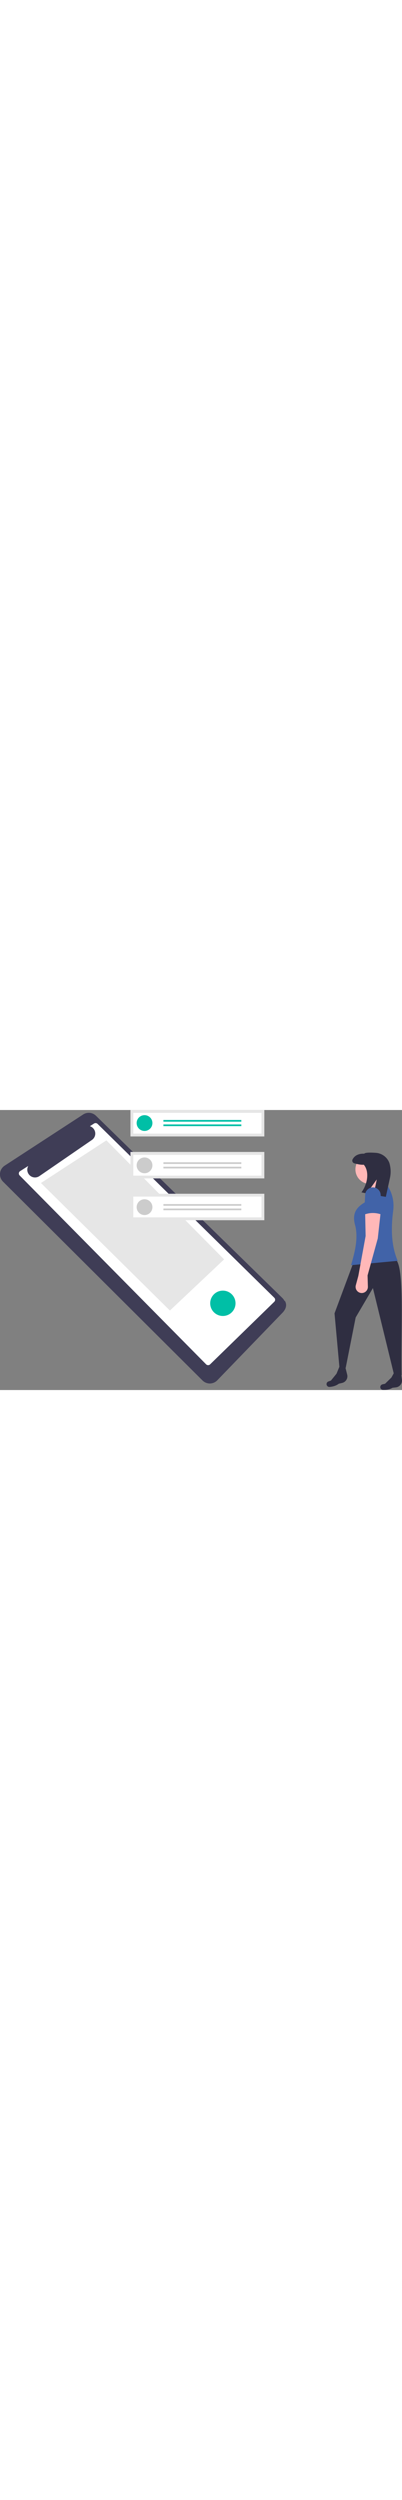 <?xml version="1.0" encoding="UTF-8" standalone="no"?><!DOCTYPE svg PUBLIC "-//W3C//DTD SVG 1.1//EN" "http://www.w3.org/Graphics/SVG/1.1/DTD/svg11.dtd"><svg width="400" height="100%" viewBox="0 0 3571 2485" version="1.1" xmlns="http://www.w3.org/2000/svg" xmlns:xlink="http://www.w3.org/1999/xlink" xml:space="preserve" xmlns:serif="http://www.serif.com/" style="fill-rule:evenodd;clip-rule:evenodd;stroke-linejoin:round;stroke-miterlimit:1.414;"><rect x="0" y="0" width="3571" height="2485" fill="#808080" stroke="none"/><path d="M2508.59,1668.39c35.736,35.054 36.58,93.196 1.876,129.272l-580.752,601.075c-17.265,17.868 -41.074,27.97 -65.92,27.97c-24.234,0 -47.506,-9.61 -64.679,-26.709l-1772.13,-1764.45c-17.266,-17.196 -26.983,-40.587 -26.983,-64.955c0,-30.966 15.689,-59.912 41.636,-76.814l696.838,-453.871c35.781,-23.547 83.571,-18.844 114.075,11.228l1656.04,1617.26Z" style="fill:#3f3d56;fill-rule:nonzero;"/><path d="M14.836,520.58c3.517,5.399 7.589,10.415 12.151,14.965l1767.97,1797.79c17.173,17.099 40.444,26.709 64.678,26.709c24.847,0 48.656,-10.103 65.921,-27.971l593.251,-626.074c4.042,-4.2 7.672,-8.778 10.841,-13.67c22.75,35.001 10.985,74.125 -19.174,105.336l-580.752,601.075c-17.265,17.868 -41.074,27.97 -65.92,27.97c-24.234,0 -47.506,-9.61 -64.679,-26.709l-1772.13,-1764.45c-30.624,-30.508 -35.721,-78.73 -12.151,-114.965Z" style="fill:#3f3d56;fill-rule:nonzero;"/><path d="M178.917,542.326l72.115,-45.979c-5.763,10.269 -8.79,21.85 -8.79,33.626c0,37.694 31.017,68.711 68.71,68.711c13.917,0 27.51,-4.228 38.972,-12.122l466.667,-320.833c18.642,-12.795 29.809,-34.005 29.809,-56.616c0,-29.868 -19.487,-56.468 -47.965,-65.473l37.154,-23.689c9.898,-6.31 22.973,-4.841 31.223,3.508l1569.9,1542.79c4.622,4.678 7.217,10.996 7.217,17.572c0,6.883 -2.842,13.468 -7.85,18.19l-570.149,555.546c-9.766,9.207 -25.293,8.992 -34.799,-0.483l-1656.42,-1675.96c-4.704,-4.689 -7.351,-11.065 -7.351,-17.707c0,-8.531 4.366,-16.494 11.559,-21.08Z" style="fill:#fff;fill-rule:nonzero;"/><path d="M1990.82,1325.58l-481.596,454.075l-1145.51,-1131.75l581.354,-378.396l1045.75,1056.07Z" style="fill:#e6e6e6;fill-rule:nonzero;"/><path d="M408.241,927.216c-6.557,6.257 -17.014,6.257 -23.572,0l-100.175,-100.173c-6.451,-6.472 -6.451,-17.099 0,-23.57c6.558,-6.258 17.015,-6.258 23.572,0l100.175,100.173c6.451,6.471 6.451,17.098 0,23.57Z" style="fill:#3f3d56;fill-rule:nonzero;"/><path d="M576.991,1095.97c-6.472,6.451 -17.1,6.451 -23.572,0l-100.175,-100.175c-3.114,-3.124 -4.864,-7.359 -4.864,-11.769c0,-9.144 7.524,-16.668 16.668,-16.668c4.41,0 8.645,1.751 11.768,4.865l100.175,100.175c6.453,6.471 6.453,17.1 0,23.572Z" style="fill:#3f3d56;fill-rule:nonzero;"/><circle cx="1979.7" cy="1715.34" r="112.5" style="fill:#00bfa6;"/><rect x="1158.87" y="743.216" width="1189.21" height="234.792" style="fill:#e6e6e6;"/><rect x="1158.87" y="372.219" width="1189.21" height="234.792" style="fill:#e6e6e6;"/><rect x="1158.87" y="0" width="1189.21" height="234.792" style="fill:#e6e6e6;"/><rect x="1184.22" y="25.352" width="1138.5" height="184.087" style="fill:#fff;fill-rule:nonzero;"/><rect x="1184.22" y="398.39" width="1138.5" height="184.087" style="fill:#fff;fill-rule:nonzero;"/><rect x="1184.22" y="768.569" width="1138.5" height="184.087" style="fill:#fff;fill-rule:nonzero;"/><circle cx="1283.89" cy="115.871" r="70.133" style="fill:#00bfa6;"/><rect x="1451.6" y="88.428" width="692.179" height="15.246" style="fill:#00bfa6;"/><rect x="1451.6" y="128.068" width="692.179" height="15.246" style="fill:#00bfa6;"/><circle cx="1283.89" cy="491.139" r="70.133" style="fill:#ccc;"/><rect x="1451.6" y="463.696" width="692.179" height="15.246" style="fill:#ccc;"/><rect x="1451.6" y="503.336" width="692.179" height="15.246" style="fill:#ccc;"/><circle cx="1283.89" cy="862.137" r="70.133" style="fill:#ccc;"/><rect x="1451.6" y="834.694" width="692.179" height="15.246" style="fill:#ccc;"/><rect x="1451.6" y="874.334" width="692.179" height="15.246" style="fill:#ccc;"/><path d="M3517.26,2461.35l-30.679,3.603c-24.232,14.61 -52.675,20.11 -84.175,18.99c-8.937,-0.267 -17.089,-5.263 -21.384,-13.104c-1.982,-3.659 -3.021,-7.756 -3.021,-11.917c0,-11.59 8.054,-21.736 19.342,-24.365l23.311,-5.429l56.249,-55.014l33.935,-61.415l49.292,5.653l10.261,78.008c2.69,32.246 -20.994,61.215 -53.131,64.99Z" style="fill:#2f2e41;fill-rule:nonzero;"/><path d="M3039.45,2421.88l-30.069,7.075c-22.41,17.276 -50.04,25.981 -81.463,28.458c-8.909,0.752 -17.577,-3.282 -22.738,-10.583c-2.942,-4.204 -4.522,-9.214 -4.522,-14.346c0,-10.547 6.67,-20.011 16.603,-23.559l22.54,-8.05l49.616,-61.065l26.715,-64.881l49.616,0l19.082,76.331c6.346,31.729 -13.882,63.209 -45.38,70.62Z" style="fill:#2f2e41;fill-rule:nonzero;"/><path d="M3014.8,2279.25l56.108,8.632l88.477,-446.702l153.216,-261.116l185.587,759.609l69.055,12.948c-7.744,-427.765 30.051,-966.301 -56.108,-1031.51l-375.488,43.159l-164.006,440.228l43.159,474.756Z" style="fill:#2f2e41;fill-rule:nonzero;"/><circle cx="3286.71" cy="526.97" r="129.479" style="fill:#ffb8b8;"/><path d="M3467.98,725.504l-155.375,25.896l-38.846,-138.112l112.217,-34.525l82.004,146.741Z" style="fill:#ffb8b8;fill-rule:nonzero;"/><path d="M3532.72,1338.37l-414.332,38.843c33.217,-115.501 63.65,-230.597 38.844,-345.276c-31.501,-102.382 -1.096,-163.265 82.003,-211.482l56.107,-125.163l151.059,-17.264c39.994,64.304 56.364,140.573 46.281,215.625c-21.524,163.243 -15.711,314.723 40.038,444.717Z" style="fill:#4163a8;fill-rule:nonzero;"/><path d="M3337.62,380.027c-44.22,-3.055 -95.347,-3.898 -101.749,7.75c-45.791,-2.142 -85.672,13.831 -104.066,51.003c-1.634,3.346 -2.483,7.022 -2.483,10.745c0,10.913 7.292,20.571 17.786,23.56c23.23,6.698 58.637,14.983 84.471,12.337c53.654,63.079 31.079,178.128 -21,245.341l47.061,9.646l89.301,-124.361l-28.178,136.89l108.673,17.775l37.902,-173.963c7.969,-41.291 5.974,-83.894 -5.818,-124.26c-1.259,-4.077 -2.779,-8.068 -4.55,-11.951c-21.296,-46.317 -66.471,-77.311 -117.35,-80.512Z" style="fill:#2f2e41;fill-rule:nonzero;"/><path d="M3265.13,1467.85l2.863,100.2c0.814,28.497 -20.807,53.085 -49.174,55.922c-1.807,0.18 -3.621,0.271 -5.436,0.271c-29.971,0 -54.632,-24.662 -54.632,-54.632c0,-4.814 0.636,-9.607 1.892,-14.254l22.484,-83.191l64.739,-353.908l-4.316,-207.166l138.111,-4.316l-25.896,233.062l-90.635,328.012Z" style="fill:#ffb8b8;fill-rule:nonzero;"/><path d="M3390.29,928.354c-50.024,-19.054 -105.351,-19.054 -155.375,0l8.632,-172.639c0,-37.882 31.173,-69.055 69.055,-69.055c37.883,0 69.055,31.173 69.055,69.055l8.633,172.639Z" style="fill:#4163a8;fill-rule:nonzero;"/></svg>